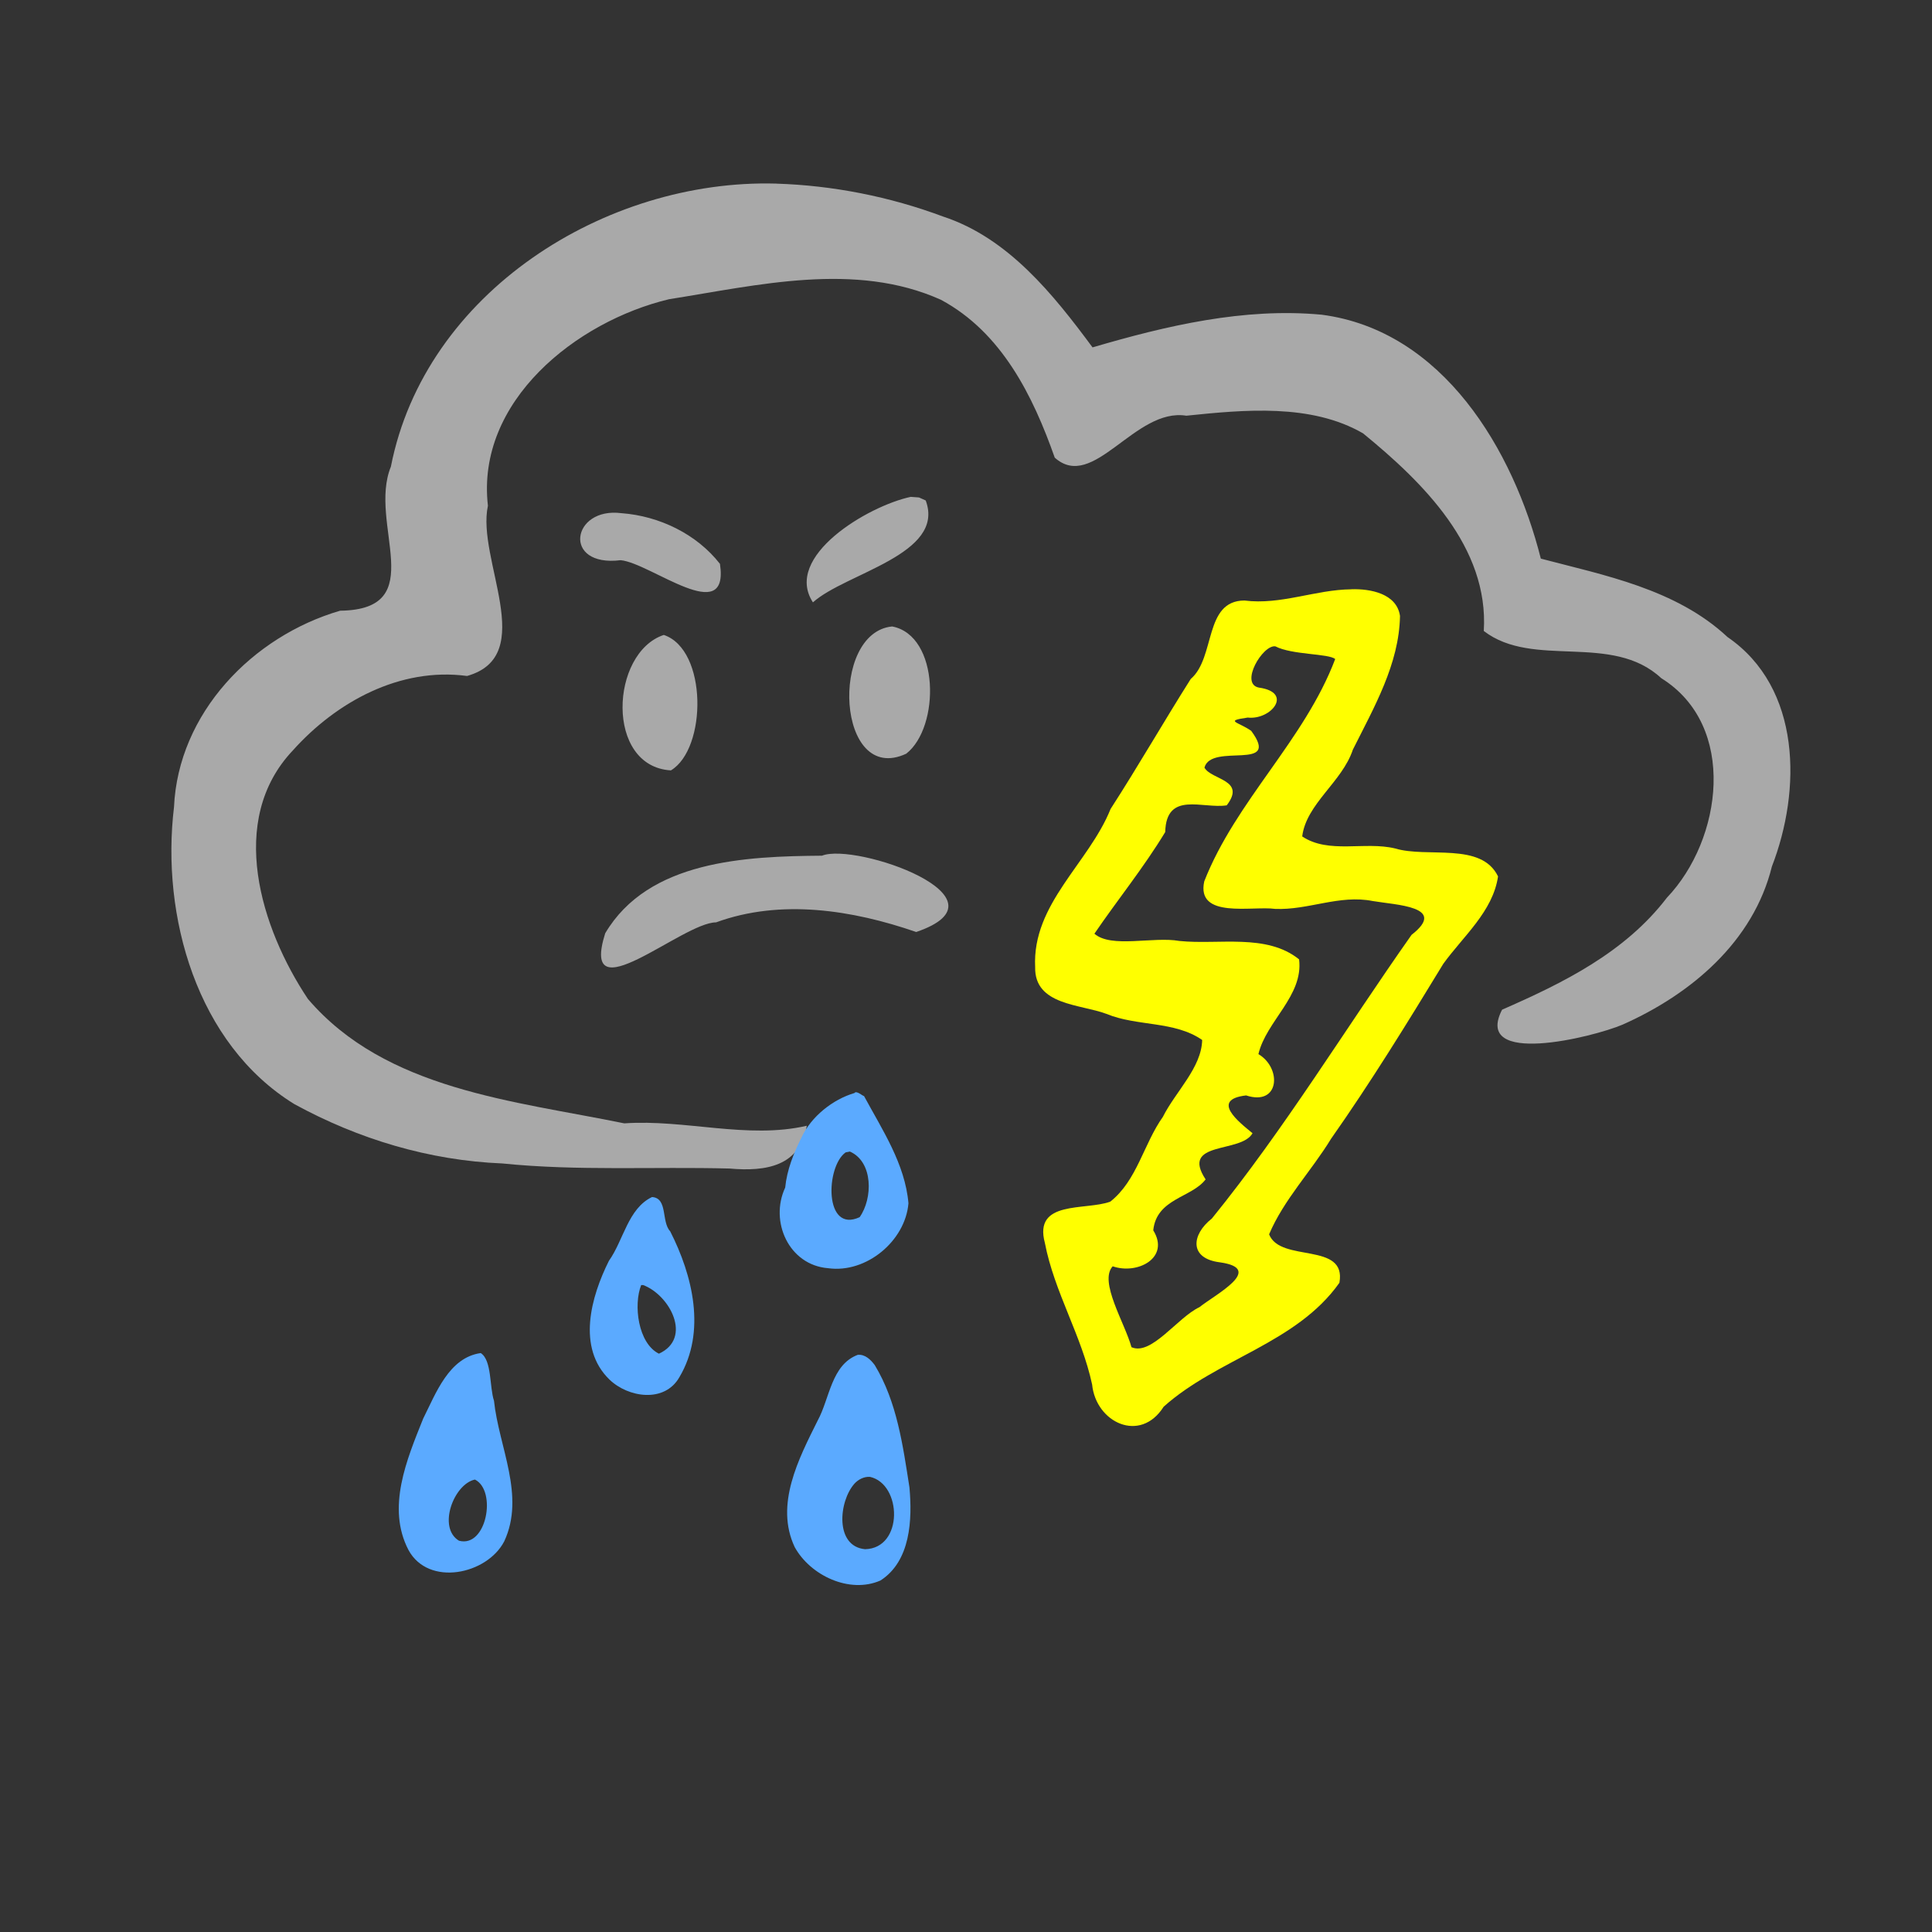 <?xml version="1.0" encoding="UTF-8" standalone="no"?>
<svg
   xmlns:dc="http://purl.org/dc/elements/1.1/"
   xmlns:cc="http://creativecommons.org/ns#"
   xmlns:rdf="http://www.w3.org/1999/02/22-rdf-syntax-ns#"
   xmlns:svg="http://www.w3.org/2000/svg"
   xmlns="http://www.w3.org/2000/svg"
   xmlns:sodipodi="http://sodipodi.sourceforge.net/DTD/sodipodi-0.dtd"
   xmlns:inkscape="http://www.inkscape.org/namespaces/inkscape"
   id="svg1385"
   version="1.1"
   viewBox="0 0 47.625 47.625"
   height="180"
   width="180"
   sodipodi:docname="11d-r4.svg"
   inkscape:version="0.92.3 (2405546, 2018-03-11)">
  <rect x="0" y="0" width="47.625" height="47.625" fill="#333333" stroke="none"/>
  <sodipodi:namedview
     pagecolor="#ffffff"
     bordercolor="#666666"
     borderopacity="1"
     objecttolerance="10"
     gridtolerance="10"
     guidetolerance="10"
     inkscape:pageopacity="0"
     inkscape:pageshadow="2"
     inkscape:window-width="958"
     inkscape:window-height="1008"
     id="namedview6904"
     showgrid="false"
     inkscape:zoom="3.7083822"
     inkscape:cx="92.778347"
     inkscape:cy="74.376197"
     inkscape:window-x="953"
     inkscape:window-y="0"
     inkscape:window-maximized="0"
     inkscape:current-layer="svg1385" />
  <defs
     id="defs1379">
    <clipPath
       id="clipPath4655"
       clipPathUnits="userSpaceOnUse">
      <g
         id="use4657">
        <path
           style="fill:#f5f5f5;fill-opacity:1;fill-rule:evenodd;stroke:none;stroke-width:1"
           d="m -128.989,97.953 c -11.432,0.408 -23.704,-6.429 -26.644,-18.009 -2.273,-3.725 2.1,-11.03 -3.481,-11.381 -5.788,-1.941 -11.863,-5.616 -13.16,-12.07 -2.523,-11.299 5.879,-23.161 16.959,-25.697 14.71,-4.773 30.391,-3.673 45.615,-3.322 13.93,0.97 28.506,3.133 40.353,11.035 6.08,4.226 11.078,10.972 11.433,18.542 -0.211,5.495 -2.386,12.041 -8.618,13.033 -4.329,1.142 -9.064,0.761 -13.198,-0.948 -0.068,4.3 -1.932,8.965 -4.427,12.568 -4.39,6.043 -12.772,6.259 -19.329,4.347 -3.11,-0.072 -7.238,-4.268 -7.379,0.834 -2.042,4.651 -6.801,6.787 -10.939,9.196 -2.246,1.069 -4.702,1.721 -7.187,1.873 z m 2.067,-7.201 c 6.37,-0.194 12.408,-4.993 13.316,-11.428 2.637,-3.903 7.521,1.092 11.173,1.375 5.648,2.096 12.714,0.632 16.003,-4.75 2.833,-3.96 3.782,-8.89 3.444,-13.678 -0.586,-4.887 4.492,-3.026 4.598,0.497 5.295,2.31 13.618,0.882 15.066,-5.532 0.719,-7.645 -5.997,-13.613 -12.501,-16.282 -12.989,-5.279 -27.063,-6.725 -40.853,-8.454 -6.353,-0.237 -12.699,0.521 -19.058,0.216 -9.378,0.313 -20.055,1.884 -26.418,9.524 -3.767,4.394 -4.721,11.718 -0.071,15.877 3.29,3.797 8.942,3.993 12.848,5.872 -0.786,4.307 -1.579,8.738 -0.589,13.136 1.253,8.433 10.255,12.278 17.771,13.237 1.745,0.229 3.508,0.437 5.271,0.388 z m -8.325,-12.208 c -3.931,1.294 -9.898,-7.268 -4.013,-6.238 0.57,3.471 10.534,2.421 5.234,6.014 l -0.613,0.158 z m 18.032,-7.148 c -4.286,-1.303 -3.102,-10.153 1.06,-10.758 3.178,1.395 2.3,9.91 -1.06,10.758 z m -16.692,-1.51 c -4.584,-1.301 -3.806,-8.784 -0.404,-11.083 5.671,-1.502 4.327,7.752 1.771,10.347 l -0.655,0.516 z m 33.938,-9.284 c -3.574,-2.128 -6.798,-5.17 -10.708,-6.907 -9.239,-5.186 -20.408,-4.688 -30.424,-2.411 -2.531,0.257 -10.507,4.966 -8.689,-0.684 5.786,-4.787 13.612,-4.962 20.726,-5.669 8.239,-0.1 16.44,2.552 23.52,6.657 2.523,1.783 7.937,5.823 5.574,9.014 z"
           id="path5715" />
      </g>
    </clipPath>
    <clipPath
       id="clipPath4655-8"
       clipPathUnits="userSpaceOnUse">
      <g
         id="use4657-2" />
    </clipPath>
    <clipPath
       id="clipPath4655-0"
       clipPathUnits="userSpaceOnUse">
      <g
         id="use4657-4">
        <path
           style="fill:#f5f5f5;fill-opacity:1;fill-rule:evenodd;stroke:none;stroke-width:1"
           d="m -128.989,97.953 c -11.432,0.408 -23.704,-6.429 -26.644,-18.009 -2.273,-3.725 2.1,-11.03 -3.481,-11.381 -5.788,-1.941 -11.863,-5.616 -13.16,-12.07 -2.523,-11.299 5.879,-23.161 16.959,-25.697 14.71,-4.773 30.391,-3.673 45.615,-3.322 13.93,0.97 28.506,3.133 40.353,11.035 6.08,4.226 11.078,10.972 11.433,18.542 -0.211,5.495 -2.386,12.041 -8.618,13.033 -4.329,1.142 -9.064,0.761 -13.198,-0.948 -0.068,4.3 -1.932,8.965 -4.427,12.568 -4.39,6.043 -12.772,6.259 -19.329,4.347 -3.11,-0.072 -7.238,-4.268 -7.379,0.834 -2.042,4.651 -6.801,6.787 -10.939,9.196 -2.246,1.069 -4.702,1.721 -7.187,1.873 z m 2.067,-7.201 c 6.37,-0.194 12.408,-4.993 13.316,-11.428 2.637,-3.903 7.521,1.092 11.173,1.375 5.648,2.096 12.714,0.632 16.003,-4.75 2.833,-3.96 3.782,-8.89 3.444,-13.678 -0.586,-4.887 4.492,-3.026 4.598,0.497 5.295,2.31 13.618,0.882 15.066,-5.532 0.719,-7.645 -5.997,-13.613 -12.501,-16.282 -12.989,-5.279 -27.063,-6.725 -40.853,-8.454 -6.353,-0.237 -12.699,0.521 -19.058,0.216 -9.378,0.313 -20.055,1.884 -26.418,9.524 -3.767,4.394 -4.721,11.718 -0.071,15.877 3.29,3.797 8.942,3.993 12.848,5.872 -0.786,4.307 -1.579,8.738 -0.589,13.136 1.253,8.433 10.255,12.278 17.771,13.237 1.745,0.229 3.508,0.437 5.271,0.388 z m -8.325,-12.208 c -3.931,1.294 -9.898,-7.268 -4.013,-6.238 0.57,3.471 10.534,2.421 5.234,6.014 l -0.613,0.158 z m 18.032,-7.148 c -4.286,-1.303 -3.102,-10.153 1.06,-10.758 3.178,1.395 2.3,9.91 -1.06,10.758 z m -16.692,-1.51 c -4.584,-1.301 -3.806,-8.784 -0.404,-11.083 5.671,-1.502 4.327,7.752 1.771,10.347 l -0.655,0.516 z m 33.938,-9.284 c -3.574,-2.128 -6.798,-5.17 -10.708,-6.907 -9.239,-5.186 -20.408,-4.688 -30.424,-2.411 -2.531,0.257 -10.507,4.966 -8.689,-0.684 5.786,-4.787 13.612,-4.962 20.726,-5.669 8.239,-0.1 16.44,2.552 23.52,6.657 2.523,1.783 7.937,5.823 5.574,9.014 z"
           id="path5715-2" />
      </g>
    </clipPath>
    <clipPath
       id="clipPath4655-8-2"
       clipPathUnits="userSpaceOnUse">
      <g
         id="use4657-2-6" />
    </clipPath>
  </defs>
  <g
     transform="translate(0,-249.375)"
     id="layer1">
    <g
       transform="matrix(0.353,0,0,-0.353,27.501,274.33)"
       id="g4075" />
    <g
       id="g1329"
       transform="matrix(0.353,0,0,-0.353,-558.731,906.994)">
      <g
         id="g4063"
         transform="translate(1629.422,1746.67)">
        <path
           id="path4065"
           d="M 7.579,103.453 C -4.347,103.78 -16.932,95.857 -19.318,83.688 c -1.627,-3.993 2.834,-9.981 -3.548,-10.062 -6.119,-1.786 -11.302,-7.152 -11.598,-13.715 -0.916,-7.603 1.587,-16.541 8.406,-20.741 4.489,-2.452 9.416,-3.933 14.521,-4.143 5.259,-0.535 10.572,-0.216 15.857,-0.354 2.578,-0.229 4.926,0.165 5.404,2.987 -4.13,-0.958 -8.502,0.464 -12.742,0.167 -7.691,1.577 -16.661,2.325 -22.099,8.694 -3.277,4.912 -5.667,12.465 -1.051,17.344 3.049,3.405 7.5,5.831 12.169,5.204 5.028,1.416 0.643,8.153 1.457,11.888 -0.842,7.311 6.183,12.876 12.646,14.421 6.202,0.979 13.008,2.65 18.989,-0.039 4.238,-2.278 6.422,-6.696 7.948,-11.025 2.7,-2.414 5.585,3.51 9.188,2.93 4.049,0.418 8.707,0.867 12.339,-1.231 4.178,-3.413 8.798,-7.942 8.433,-13.802 3.461,-2.661 8.937,-0.08 12.394,-3.296 5.349,-3.324 4.257,-11.278 0.398,-15.324 -2.943,-3.85 -7.267,-5.964 -11.514,-7.826 -2.049,-3.984 6.3,-1.942 8.421,-1.041 4.769,2.122 9.121,5.782 10.42,11.041 2.058,5.306 2.081,12.47 -3.099,16.023 -3.605,3.366 -8.646,4.318 -13.037,5.476 -1.912,7.582 -6.831,15.929 -15.312,17.034 -5.414,0.506 -10.829,-0.767 -15.993,-2.283 -2.733,3.692 -5.885,7.643 -10.437,9.137 -3.72,1.39 -7.695,2.176 -11.665,2.299 z M 16.983,81.577 c -2.997,-0.64 -8.917,-4.167 -6.829,-7.368 2.282,2.054 9.277,3.344 7.876,7.115 l -0.469,0.211 z M -3.208,80.436 c -3.492,0.463 -4.177,-3.786 -0.067,-3.282 2.082,-0.185 7.614,-4.745 6.936,-0.256 -1.63,2.091 -4.249,3.343 -6.869,3.539 z M 15.686,72.527 c -4.382,-0.424 -3.875,-11.146 0.983,-8.886 2.377,1.855 2.341,8.251 -0.983,8.886 z M -0.261,71.935 c -3.74,-1.243 -4.105,-9.193 0.498,-9.459 2.522,1.517 2.566,8.43 -0.498,9.459 z M 10.789,56.519 c -5.321,-0.043 -12.126,-0.319 -15.143,-5.422 -1.811,-5.775 5.399,0.766 7.741,0.765 4.535,1.658 9.539,0.862 13.979,-0.672 6.951,2.373 -4.235,6.269 -6.576,5.33 z"
           style="fill:#a9a9a9;fill-opacity:1;fill-rule:evenodd;stroke:none;stroke-width:1" />
      </g>
      <path
         id="path4065-5"
         d="m 1677.174,1821.791 c -2.523,-0.024 -4.928,-1.109 -7.468,-0.783 -2.841,-0.012 -2.003,-3.982 -3.747,-5.478 -1.901,-3.006 -3.67,-6.091 -5.598,-9.078 -1.523,-3.796 -5.483,-6.625 -5.267,-11.043 -0.053,-2.676 3.152,-2.578 4.979,-3.267 2.148,-0.887 4.755,-0.478 6.684,-1.822 -0.043,-1.938 -1.867,-3.614 -2.74,-5.363 -1.35,-1.891 -1.804,-4.455 -3.68,-5.928 -1.729,-0.637 -5.376,0.135 -4.564,-2.883 0.66,-3.435 2.568,-6.467 3.299,-9.887 0.266,-2.661 3.366,-4.131 4.996,-1.548 3.751,3.357 9.265,4.408 12.272,8.652 0.524,2.895 -4.125,1.375 -4.909,3.385 1.022,2.419 2.95,4.415 4.324,6.669 2.785,3.961 5.325,8.091 7.839,12.22 1.388,1.925 3.462,3.649 3.824,6.104 -1.169,2.425 -4.928,1.27 -7.187,1.953 -2.112,0.514 -4.633,-0.404 -6.489,0.84 0.287,2.283 2.789,3.801 3.536,6.056 1.468,2.937 3.237,5.981 3.293,9.341 -0.225,1.574 -2.095,1.908 -3.396,1.863 z m -5.303,-3.984 c 1.155,-0.604 3.734,-0.495 4.175,-0.887 -2.152,-5.682 -6.936,-9.89 -9.145,-15.526 -0.571,-2.641 3.352,-1.698 4.951,-1.92 2.31,-0.1 4.49,1.012 6.809,0.55 1.634,-0.283 5.275,-0.373 2.717,-2.364 -4.652,-6.6 -8.855,-13.534 -13.945,-19.81 -1.426,-1.119 -1.609,-2.788 0.561,-3.057 3.166,-0.445 -0.295,-2.229 -1.429,-3.132 -1.536,-0.723 -3.358,-3.416 -4.746,-2.793 -0.454,1.681 -2.295,4.582 -1.31,5.647 1.726,-0.601 4.024,0.587 2.832,2.513 0.231,2.232 2.687,2.274 3.656,3.557 -1.791,2.717 2.485,1.797 3.277,3.224 -0.972,0.795 -2.955,2.346 -0.449,2.639 2.35,-0.766 2.505,1.912 0.86,2.885 0.544,2.306 3.153,4.07 2.84,6.616 -2.263,1.831 -5.623,1.002 -8.359,1.286 -1.823,0.326 -4.763,-0.526 -5.934,0.507 1.621,2.376 3.453,4.63 4.944,7.096 0.072,2.898 2.637,1.602 4.296,1.868 1.376,1.8 -1.066,1.761 -1.556,2.632 0.474,1.777 5.392,-0.318 3.266,2.569 -0.908,0.637 -1.91,0.687 -0.244,0.928 1.627,-0.188 3.214,1.755 0.783,2.092 -1.37,0.258 0.271,3.023 1.152,2.88 z"
         style="fill:#ffff00;fill-opacity:1;fill-rule:evenodd;stroke:none;stroke-width:1" />
      <path
         id="path4065-6"
         d="m 1642.478,1786.616 c -1.518,-0.445 -3.03,-1.648 -3.699,-3.101 -0.554,-1.116 -1.015,-2.249 -1.14,-3.502 -1.104,-2.369 0.257,-5.417 3.002,-5.631 2.657,-0.368 5.383,1.894 5.605,4.533 -0.236,2.749 -1.832,5.137 -3.102,7.489 -0.095,10e-5 -0.531,0.411 -0.667,0.212 z m -0.322,-4.087 c 1.64,-0.722 1.606,-3.278 0.682,-4.583 -2.497,-1.154 -2.373,3.539 -0.979,4.524 l 0.297,0.059 z m -13.816,-3.177 c -1.678,-0.799 -1.992,-3.026 -3.008,-4.449 -1.255,-2.503 -2.259,-6.07 0.033,-8.295 1.313,-1.267 3.854,-1.653 4.885,0.164 1.888,3.176 0.931,7.101 -0.646,10.193 -0.625,0.658 -0.149,2.317 -1.264,2.387 z m -0.627,-6.144 c 1.861,-0.689 3.474,-3.71 1.108,-4.795 -1.465,0.726 -1.787,3.419 -1.239,4.793 h 0.132 z m -11.335,-4.752 c -2.224,-0.309 -3.136,-2.819 -4.021,-4.58 -1.137,-2.842 -2.573,-6.205 -1.024,-9.174 1.394,-2.575 5.481,-1.715 6.685,0.605 1.488,3.192 -0.376,6.588 -0.714,9.818 -0.323,0.961 -0.139,2.83 -0.926,3.331 z m 26.325,-0.124 c -1.851,-0.703 -1.953,-3.048 -2.794,-4.585 -1.327,-2.667 -3.007,-5.872 -1.606,-8.841 1.094,-1.988 3.836,-3.278 5.989,-2.331 2.105,1.351 2.228,4.251 2.024,6.498 -0.457,2.913 -0.867,5.982 -2.425,8.545 -0.28,0.374 -0.672,0.766 -1.188,0.714 z m 0.854,-8.52 c 2.243,-0.501 2.356,-4.99 -0.34,-5.052 -2.125,0.197 -1.842,3.336 -0.746,4.572 0.272,0.301 0.672,0.506 1.086,0.479 z m -27.584,-0.189 c 1.547,-0.776 0.813,-4.79 -1.114,-4.271 -1.518,0.914 -0.362,3.962 1.114,4.271 z"
         style="fill:#5baaff;fill-opacity:1;fill-rule:evenodd;stroke:none;stroke-width:1"
         inkscape:connector-curvature="0"
         sodipodi:nodetypes="cccccccccccccccccccccccccccccccccccccccccccc" />
    </g>
  </g>
</svg>
